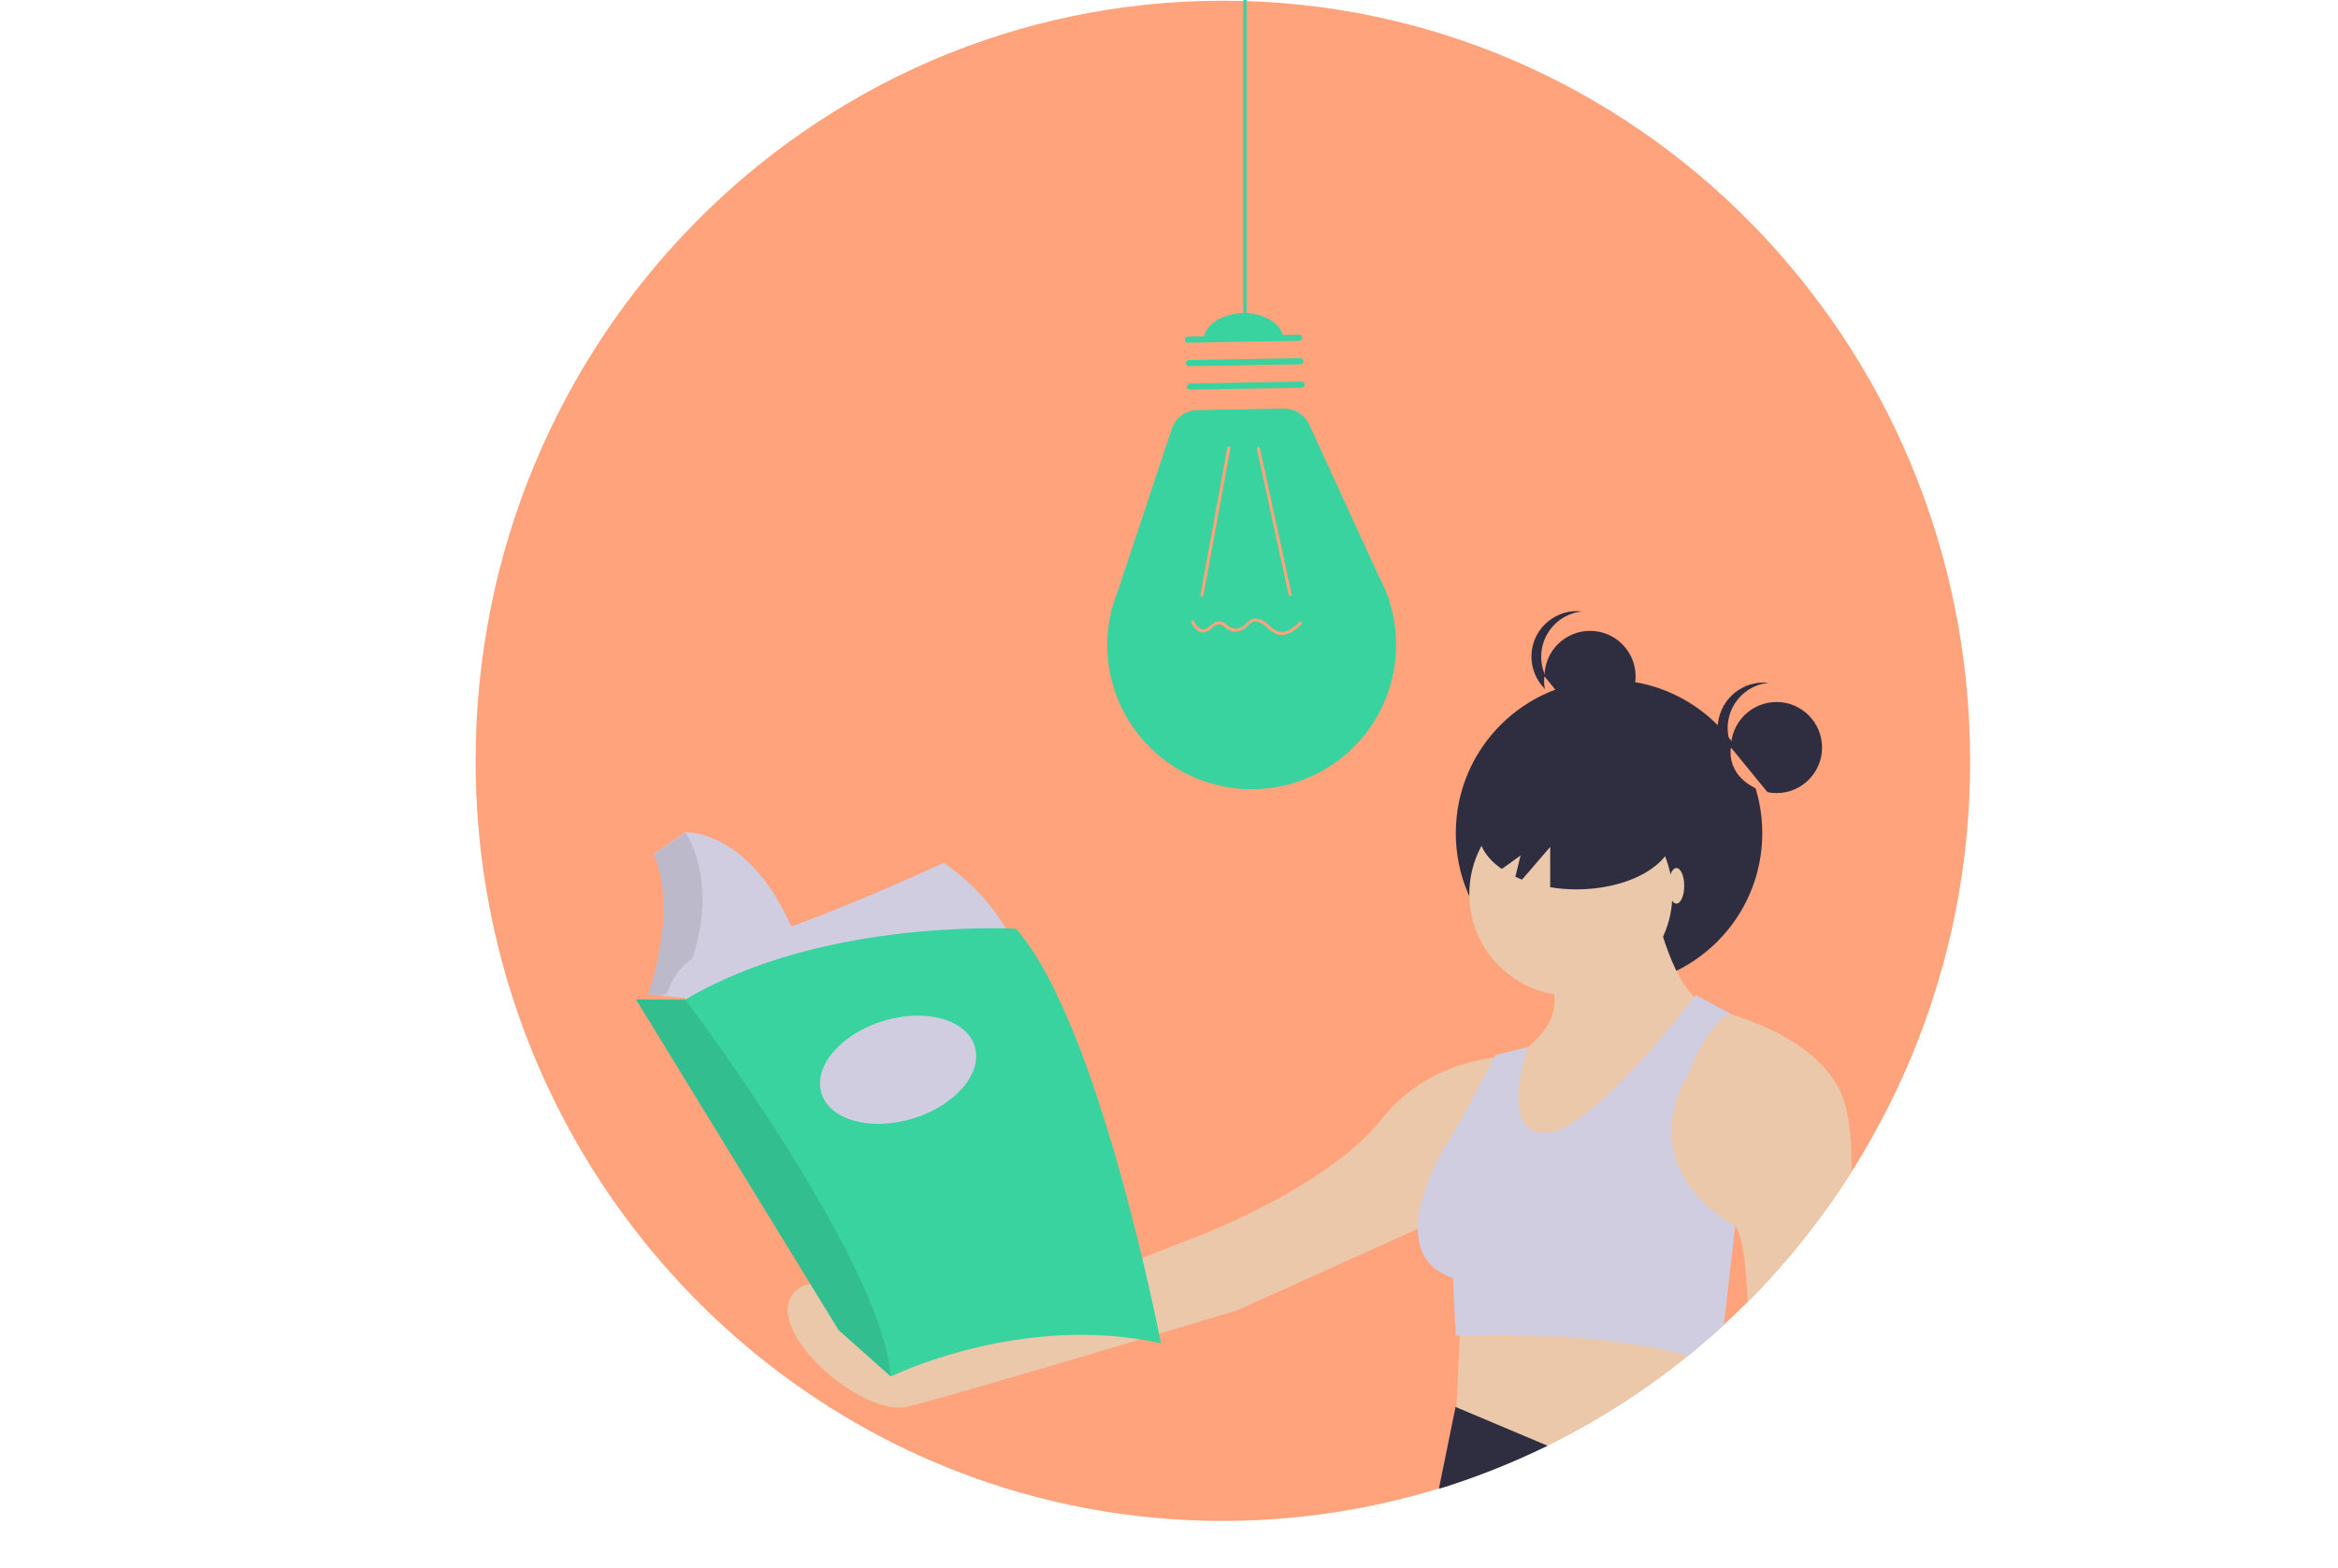 <?xml version="1.0" encoding="utf-8"?>
<!-- Generator: Adobe Illustrator 23.0.2, SVG Export Plug-In . SVG Version: 6.00 Build 0)  -->
<svg version="1.1" id="a0f4c522-d0e8-404b-95f8-59a6be9d5f61"
	 xmlns="http://www.w3.org/2000/svg" xmlns:xlink="http://www.w3.org/1999/xlink" x="0px" y="0px" viewBox="0 0 985.6 661.2"
	 style="enable-background:new 0 0 985.6 661.2;" xml:space="preserve">
<style type="text/css">
	.st0{fill:#FFA37C;}
	.st1{fill:#38D39F;}
	.st2{fill:#2F2E41;}
	.st3{fill:#EAC8A9;}
	.st4{fill:#D0CDE1;}
	.st5{opacity:0.1;enable-background:new    ;}
</style>
<title>book_reading</title>
<path class="st0" d="M830.5,320.8c0.3,85.5-33.5,167.5-93.7,228.1c-3.3,3.3-6.7,6.5-10.1,9.7c-4.1,3.8-8.4,7.5-12.7,11.1
	c-0.8,0.7-1.7,1.4-2.5,2c-17.2,13.9-35.8,26-55.6,36c-1.2,0.6-2.3,1.2-3.5,1.8c-1.9,0.9-3.8,1.8-5.7,2.7
	c-70,32.6-149.5,38-223.2,15.2c-129.1-40.1-223-162.2-223-306.6c0-177,141-320.5,315-320.5S830.5,143.8,830.5,320.8z"/>
<path class="st1" d="M585.7,253.6h0.3l-1-2.2c-1.1-3.1-2.5-6-4-8.9L551.9,179c-1.9-4.1-6.1-6.8-10.6-6.7l-36.6,0.6
	c-4.9,0.1-9.1,3.2-10.7,7.8l-23,69.2c-0.8,1.9-1.4,3.9-2,5.9l-0.8,2.3h0.2c-7.7,32.7,12.7,65.5,45.4,73.1s65.5-12.7,73.1-45.4
	C589.4,275.2,589,264,585.7,253.6L585.7,253.6z"/>
<rect x="480.2" y="219.4" transform="matrix(0.18 -0.984 0.984 0.18 203.629 684.325)" class="st0" width="64.1" height="1.3"/>
<rect x="536.7" y="187.6" transform="matrix(0.977 -0.212 0.212 0.977 -34.397 119.145)" class="st0" width="1.3" height="64.1"/>
<path class="st1" d="M500.7,141.9l47-0.8c0.7,0,1.3,0.6,1.3,1.3s-0.6,1.3-1.3,1.3l-47,0.8c-0.7,0-1.3-0.6-1.3-1.3
	C499.4,142.5,500,141.9,500.7,141.9L500.7,141.9L500.7,141.9z"/>
<path class="st1" d="M501.2,151.8l47-0.8c0.7,0,1.3,0.6,1.3,1.3s-0.6,1.3-1.3,1.3l0,0l-47,0.8c-0.7,0-1.3-0.6-1.3-1.3
	C499.9,152.4,500.5,151.8,501.2,151.8z"/>
<path class="st1" d="M501.7,161.7l47-0.8c0.7,0,1.3,0.6,1.3,1.3s-0.6,1.3-1.3,1.3l-47,0.8c-0.7,0-1.3-0.6-1.3-1.3
	C500.4,162.3,501,161.7,501.7,161.7L501.7,161.7z"/>
<path class="st1" d="M524,132c-9.3,0.2-16.8,5.5-16.7,11.9l33.7-0.6C541,136.9,533.3,131.9,524,132z"/>
<path class="st0" d="M529.2,260.8c1.8,0.1,3.6,0.9,4.9,2.1c0.3,0.3,0.7,0.6,1,0.9c1.1,1.1,2.4,2,3.9,2.5c3.2,0.9,6.4-1.7,9.1-4.3
	l0.9,0.9c-3,2.9-6.5,5.7-10.4,4.6c-1.7-0.6-3.2-1.6-4.4-2.8c-0.3-0.3-0.7-0.6-1-0.9c-1.1-0.9-3.2-2.3-5.1-1.6
	c-0.8,0.4-1.5,0.9-2.1,1.6c-0.4,0.5-0.9,0.9-1.4,1.3c-2.1,1.5-5,1.6-7.2,0.2c-0.4-0.3-0.8-0.5-1.1-0.8c-0.6-0.6-1.3-1-2.1-1.2
	c-1.1-0.2-2.1,0.6-3.2,1.5c-1,1-2.3,1.6-3.7,1.9h-0.1c-2.6,0-4.3-2.6-5.3-4.6l1.2-0.6c1.4,2.7,2.8,4,4.2,3.9c1.1-0.2,2.2-0.8,3-1.6
	c1.3-1,2.5-2,4.2-1.8c1,0.2,2,0.7,2.8,1.5c0.3,0.3,0.7,0.5,1,0.8c1.8,1.1,4,1,5.7-0.2c0.5-0.4,0.9-0.7,1.3-1.2
	c0.7-0.8,1.6-1.4,2.5-1.9C528.2,260.9,528.7,260.8,529.2,260.8z"/>
<rect x="524.1" class="st1" width="1.4" height="132"/>
<circle class="st2" cx="670.3" cy="285.2" r="19.2"/>
<path class="st2" d="M649.7,276.9c0-9.8,7.4-18.1,17.2-19.1c-10.6-1.2-20.1,6.5-21.2,17s6.5,20.1,17,21.2c1.4,0.2,2.8,0.2,4.2,0
	C657.1,295,649.7,286.8,649.7,276.9z"/>
<path class="st0" d="M651.1,285.2c0,0-3,13.7,15.7,19.2L651.1,285.2z"/>
<circle class="st2" cx="678.3" cy="351.3" r="64.6"/>
<path class="st3" d="M714,569.7c-0.8,0.7-1.7,1.4-2.5,2c-17.2,13.9-35.8,26-55.6,36c-1.2,0.6-2.3,1.2-3.5,1.8
	c-1.9,0.9-3.8,1.8-5.7,2.7l-33.1-11l0.4-7.9l0,0l1.4-30.2l0.5-10.3L714,569.7z"/>
<path class="st2" d="M652.4,609.6c-1.9,0.9-3.8,1.8-5.7,2.7c-12.9,6-26.3,11.2-39.9,15.4c-0.1-0.2-0.1-0.4-0.1-0.6l6.9-33.9l0.4,0.2
	L652.4,609.6z"/>
<circle class="st3" cx="662.2" cy="377" r="42.8"/>
<path class="st3" d="M696.9,379.3c0,0,6.9,34.7,19.6,42.8L646,505.3l-26.6-25.4l19.6-34.7c0,0,22-12.7,15-30L696.9,379.3z"/>
<path class="st3" d="M780.5,494.2C768,514,753.3,532.4,736.8,549c-0.7-15.5-2.2-28.3-5.3-32.1l0,0l-37-11.5c0,0,8.1-76.3,27.7-79.7
	c0,0,2.8,0.6,7.3,1.9c14.3,4.3,44.9,16.4,49.3,42C780.2,477.6,780.7,485.9,780.5,494.2z"/>
<path class="st3" d="M639.1,445.2c0,0-34.7-1.2-56.6,26.6s-75.1,48.5-75.1,48.5l-132.9,52c0,0-24.3-42.8-39.3-27.7
	s27.7,53.2,47.4,48.5s138.7-40.5,138.7-40.5l94.8-42.8L639.1,445.2z"/>
<path class="st4" d="M731.5,516.9l-4.8,41.8c-4.1,3.8-8.4,7.5-12.7,11.1c-0.8,0.7-1.7,1.4-2.5,2c-33.4-10.2-85.7-9.1-96-8.7
	c-1.2,0-1.8,0.1-1.8,0.1l-1.2-24.3c-11.1-3.7-14.7-11.8-14.8-20.6c-0.2-16.1,11.4-34.8,11.4-34.8c2.1-2.1,17.5-31.4,20.7-37.5
	c0.4-0.7,0.6-1.1,0.6-1.1l13.9-3.5c0,0,0,0.1-0.1,0.3c-1.2,3.5-12,34.9,6.5,36c18.3,1.1,58-50.2,63.5-57.4c0.4-0.5,0.6-0.8,0.6-0.8
	l15,8.1c-0.1,0-0.1,0-0.2,0c-9.2,2.5-17.7,24.7-17.7,24.7C687.9,494.4,730.5,516.3,731.5,516.9L731.5,516.9z"/>
<path class="st2" d="M664.5,326.8c-22.8,0-41.2,10.8-41.2,24c0,5.9,3.7,11.4,9.8,15.6l7.9-5.7l-2.2,9c0.9,0.4,1.8,0.8,2.8,1.2
	l11.9-13.8v17c3.6,0.6,7.3,0.9,11,0.9c22.8,0,41.2-10.8,41.2-24S687.3,326.8,664.5,326.8z"/>
<circle class="st2" cx="748.9" cy="315.2" r="19.2"/>
<path class="st2" d="M728.3,307c0-9.8,7.4-18.1,17.2-19.1c-0.7-0.1-1.4-0.1-2.1-0.1c-10.6,0-19.2,8.6-19.3,19.2
	c0,10.6,8.6,19.2,19.2,19.3c0.7,0,1.4,0,2.1-0.1C735.7,325.1,728.3,316.8,728.3,307z"/>
<path class="st0" d="M729.7,315.2c0,0-3,13.7,15.7,19.2L729.7,315.2z"/>
<ellipse class="st3" cx="706.7" cy="373.5" rx="3.3" ry="7.5"/>
<path class="st4" d="M338.2,402.6l-50.7,12.3h-0.2l-5.5,5l-1.6,1.4l-3.4-0.6l-6-1.1l4.2-14.2l0.8-27l-2.9-16.5l16-11
	C288.9,351,320.1,349.1,338.2,402.6z"/>
<path class="st5" d="M287.5,414.9c-0.7,1.5,0.8,0.5,0,2l-7.3,2.4l-3.3,1.5l-6-1.1l4.2-14.2l0.8-27L273,362l16-11
	C288.9,351,306.1,375.3,287.5,414.9z"/>
<path class="st4" d="M397.9,363.8c0,0-66.6,30.9-93.6,35.6s-24.6,31.7-24.6,31.7L431,407.6C431,407.6,425.7,383.2,397.9,363.8z"/>
<path class="st0" d="M269.5,358.6c0,0,11.5,28-1.3,62.9l14.9,6.8l5.8-6.8l0.1-0.7l-15.9-1.4c0,0,13.1-35.1,2.4-59.5
	C275.5,359.9,273.2,354.6,269.5,358.6z"/>
<path class="st1" d="M489.4,566.4c-59-13.1-113.9,14-113.9,14l-0.1-0.1l-21.9-19.5l-85.4-139.4l20.8,0.1
	c57.9-34.6,139.4-29.9,139.4-29.9C463.5,431.4,489.4,566.4,489.4,566.4z"/>
<path class="st5" d="M375.4,580.3l-21.9-19.5l-85.4-139.4l20.8,0.1C288.9,421.5,372,531.2,375.4,580.3z"/>
<ellipse transform="matrix(0.956 -0.293 0.293 0.956 -115.591 130.856)" class="st4" cx="378.7" cy="451" rx="33.8" ry="21.5"/>
</svg>
